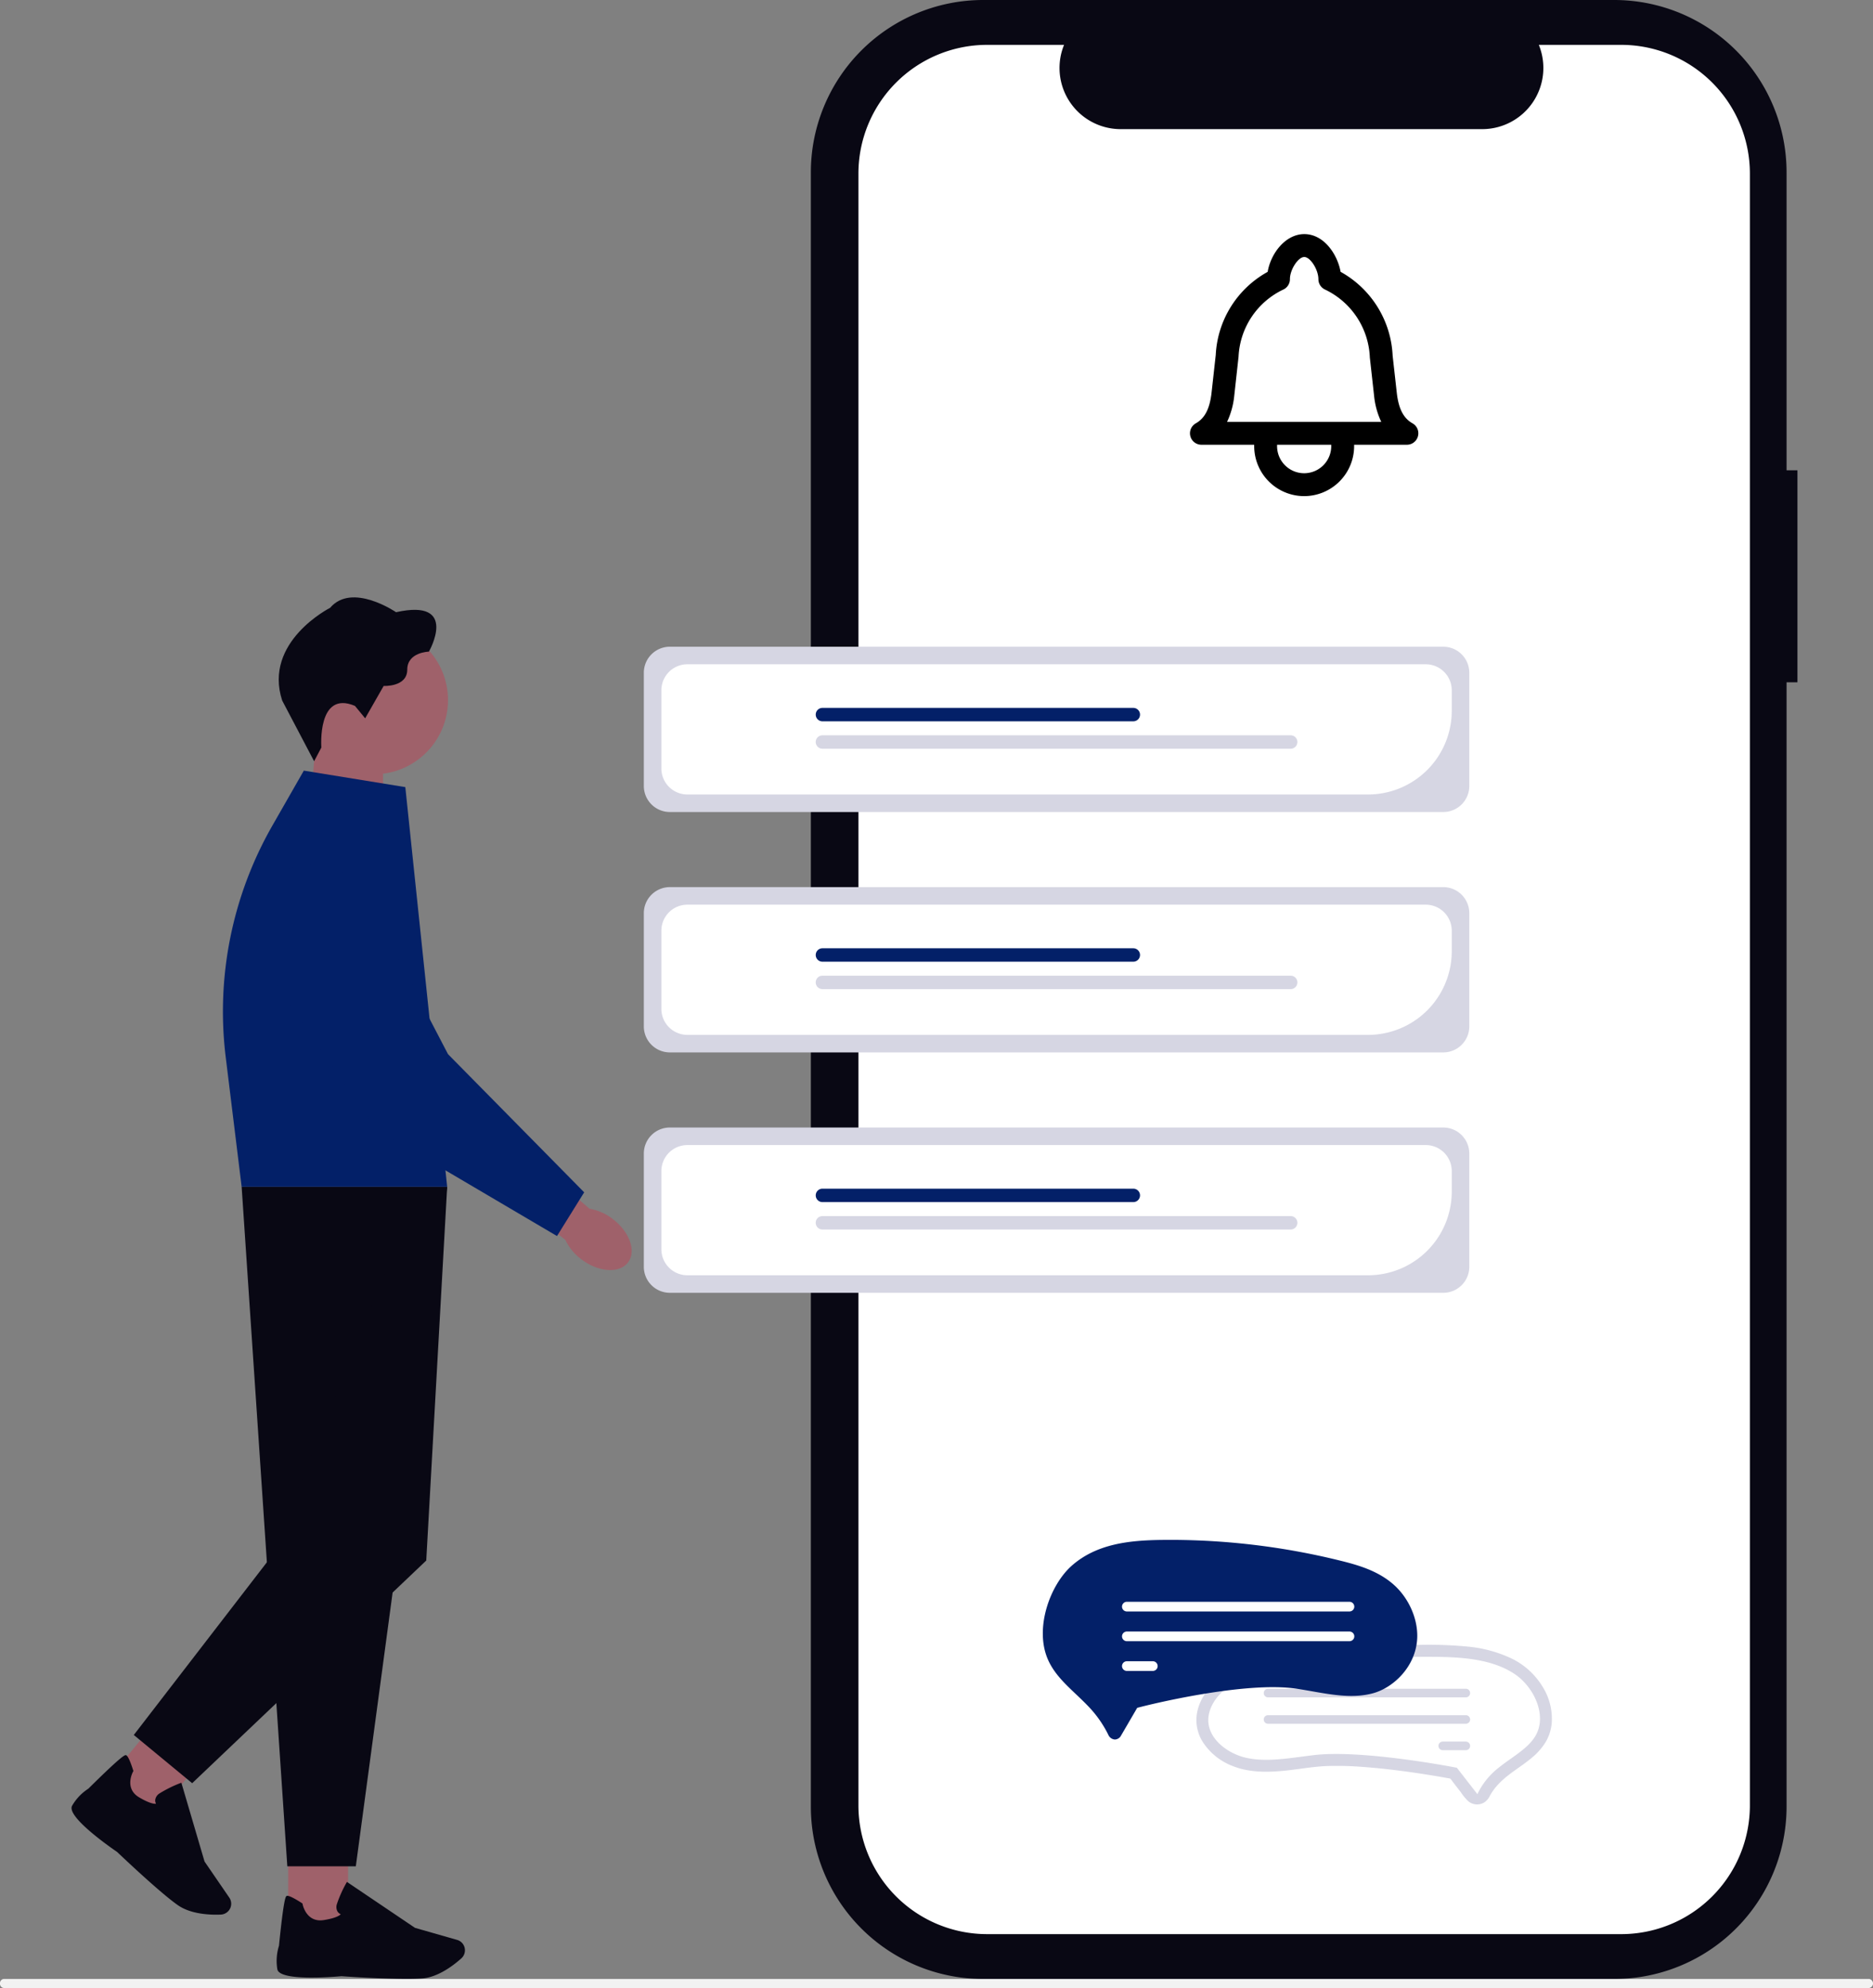 <svg xmlns="http://www.w3.org/2000/svg" width="753.989" height="800.132" viewBox="0 0 753.989 800.132" xmlns:xlink="http://www.w3.org/1999/xlink" role="img" artist="Katerina Limpitsouni" source="https://undraw.co/"><rect x="0" y="0" width="753.989" height="800.132" fill="#808080" stroke="none"/><g transform="translate(-633 -135.401)"><g transform="translate(661.796 375.837)"><path d="M339.12,110.866l29.971,9.848V77.59H341.907Z" transform="translate(-243.686 -18.331)" fill="#9f616a"/><ellipse cx="29.855" cy="29.855" rx="29.855" ry="29.855" transform="translate(91.84 11.481)" fill="#9f616a"/><path d="M351.187,69.817l4.112,5,7.441-13.027s9.5.5,9.5-6.565,8.719-7.245,8.719-7.245,12.348-21.551-13.223-15.872c0,0-17.727-12.152-26.55-1.762,0,0-27.033,13.615-19.293,37.319l12.854,24.43,2.914-5.529S335.9,63.344,351.187,69.817Z" transform="translate(-237.094 -26.143)" fill="#090814"/><rect width="24.119" height="34.221" transform="translate(87.21 501.136)" fill="#9f616a"/><path d="M362.8,514.06c2.534,0,4.792-.058,6.5-.219,6.4-.587,12.52-5.321,15.6-8.086a4.367,4.367,0,0,0,1.106-4.93h0a4.332,4.332,0,0,0-2.822-2.5l-16.932-4.838-27.414-18.5-.311.553a48.854,48.854,0,0,0-3.709,8.328,3.706,3.706,0,0,0,.265,3.087,2.948,2.948,0,0,0,1.267,1.06c-.5.518-2.05,1.578-6.842,2.338-6.992,1.106-8.466-6.139-8.524-6.439l-.046-.242-.207-.138c-3.329-2.142-5.379-3.121-6.082-2.914-.438.127-1.175.357-3.168,20.088a20.285,20.285,0,0,0-.645,9.5c1.025,4.723,21.666,3.1,25.8,2.73.115.012,15.573,1.117,26.158,1.117h0Z" transform="translate(-227.976 42.007)" fill="#090814"/><rect width="24.119" height="34.221" transform="matrix(-0.771, -0.637, 0.637, -0.771, 32.903, 491.586)" fill="#9f616a"/><path d="M429.983,487.187c1.958,1.613,3.732,3.006,5.137,3.974,5.31,3.628,13.039,3.882,17.162,3.709a4.38,4.38,0,0,0,4-3.1h0a4.37,4.37,0,0,0-.576-3.732l-9.963-14.525-9.33-31.721-.587.23a49.012,49.012,0,0,0-8.167,4.054,3.714,3.714,0,0,0-1.762,2.546,2.939,2.939,0,0,0,.3,1.636c-.714.081-2.58-.092-6.761-2.557-6.093-3.594-2.615-10.125-2.453-10.4l.115-.219-.069-.23c-1.2-3.778-2.154-5.828-2.833-6.116-.426-.184-1.129-.484-15.239,13.465a20.1,20.1,0,0,0-6.554,6.911c-2.223,4.3,14.72,16.206,18.141,18.544.081.081,11.288,10.781,19.443,17.531h0Z" transform="translate(-392.198 35.281)" fill="#090814"/><path d="M399.446,232.11H316.71l18.383,273.479h27.575l36.766-273.48h0Z" transform="translate(-248.229 5.13)" fill="#090814"/><path d="M426.007,247.176l16.851-15.066-8.42,150.406L340.207,472.14l-23.5-19.408,54.908-71.241Z" transform="translate(-291.642 5.13)" fill="#090814"/><path d="M390.129,93.315,349.273,86.68,336.58,108.864a150.668,150.668,0,0,0-18.752,93.114l6.416,52.213H406.98L390.129,93.315h0Z" transform="translate(-255.763 -16.951)" fill="#032068"/><path d="M300.064,246.982c6.865,5.195,9.618,13.039,6.151,17.531s-11.852,3.928-18.717-1.267a20.682,20.682,0,0,1-6.473-7.844l-28.8-22.369L263.54,219.35l27.195,23.509a21.182,21.182,0,0,1,9.353,4.124h-.023Z" transform="translate(-82.226 3.192)" fill="#9f616a"/><path d="M403.463,251.421,348.635,195.8,315.889,132.99a24.943,24.943,0,1,0-42.606,25.755l47.1,67.728.069.1,72.059,42.434,10.942-17.6h.012Z" transform="translate(-197.085 -11.958)" fill="#032068"/></g><g transform="translate(959.417 135.401)"><path d="M663.52,268.471h-4.38V148.58a69.39,69.39,0,0,0-69.39-69.39h-254a69.39,69.39,0,0,0-69.39,69.39V806.3a69.39,69.39,0,0,0,69.39,69.39h254a69.39,69.39,0,0,0,69.39-69.39v-452.5h4.38Z" transform="translate(-266.362 -79.19)" fill="#090814"/><path d="M590.9,95.686H557.751a24.619,24.619,0,0,1-22.8,33.918H389.428a24.619,24.619,0,0,1-22.8-33.918H335.669a51.82,51.82,0,0,0-51.82,51.82V804.264a51.819,51.819,0,0,0,51.818,51.819H590.893a51.82,51.82,0,0,0,51.82-51.82V147.506A51.819,51.819,0,0,0,590.9,95.686Z" transform="translate(-264.702 -77.63)" fill="#fff"/></g><path d="M996.259,449.177H684.893a10.476,10.476,0,0,1-10.464-10.464v-45.6a10.476,10.476,0,0,1,10.464-10.464H996.259a10.476,10.476,0,0,1,10.464,10.464v45.6a10.476,10.476,0,0,1-10.464,10.465Z" transform="translate(217.75 13.047)" fill="#d6d6e3"/><path d="M965.076,441.187H691.023a10.476,10.476,0,0,1-10.464-10.464v-31.48a10.476,10.476,0,0,1,10.464-10.464H988.27a10.477,10.477,0,0,1,10.464,10.464v8.285a33.7,33.7,0,0,1-33.659,33.659Z" transform="translate(218.68 13.979)" fill="#fff"/><path d="M862.352,409.422H737.207a2.7,2.7,0,0,1,0-5.4H862.352a2.7,2.7,0,1,1,0,5.4Z" transform="translate(226.872 16.293)" fill="#032068"/><path d="M925.7,419h-188.5a2.7,2.7,0,1,1,0-5.4H925.7a2.7,2.7,0,1,1,0,5.4Z" transform="translate(226.872 17.748)" fill="#d6d6e3"/><path d="M996.259,533.177H684.893a10.476,10.476,0,0,1-10.464-10.464v-45.6a10.477,10.477,0,0,1,10.464-10.464H996.259a10.476,10.476,0,0,1,10.464,10.464v45.6a10.476,10.476,0,0,1-10.464,10.464Z" transform="translate(217.75 25.801)" fill="#d6d6e3"/><path d="M965.076,525.187H691.023a10.476,10.476,0,0,1-10.464-10.464v-31.48a10.476,10.476,0,0,1,10.464-10.464H988.27a10.477,10.477,0,0,1,10.464,10.464v8.285a33.7,33.7,0,0,1-33.659,33.659Z" transform="translate(218.68 26.733)" fill="#fff"/><path d="M862.352,493.422H737.207a2.7,2.7,0,0,1,0-5.4H862.352a2.7,2.7,0,1,1,0,5.4Z" transform="translate(226.872 29.047)" fill="#032068"/><path d="M925.7,503h-188.5a2.7,2.7,0,1,1,0-5.4H925.7a2.7,2.7,0,1,1,0,5.4Z" transform="translate(226.872 30.502)" fill="#d6d6e3"/><path d="M996.259,617.177H684.893a10.476,10.476,0,0,1-10.464-10.464v-45.6a10.476,10.476,0,0,1,10.464-10.464H996.259a10.477,10.477,0,0,1,10.464,10.464v45.6a10.476,10.476,0,0,1-10.464,10.464Z" transform="translate(217.75 38.555)" fill="#d6d6e3"/><path d="M965.076,609.187H691.023a10.476,10.476,0,0,1-10.464-10.464v-31.48a10.477,10.477,0,0,1,10.464-10.464H988.27a10.477,10.477,0,0,1,10.464,10.464v8.285A33.7,33.7,0,0,1,965.076,609.187Z" transform="translate(218.68 39.486)" fill="#fff"/><path d="M862.352,577.422H737.207a2.7,2.7,0,1,1,0-5.4H862.352a2.7,2.7,0,1,1,0,5.4Z" transform="translate(226.872 41.801)" fill="#032068"/><path d="M925.7,587h-188.5a2.7,2.7,0,1,1,0-5.4H925.7a2.7,2.7,0,1,1,0,5.4Z" transform="translate(226.872 43.256)" fill="#d6d6e3"/><g transform="translate(1112.037 229.628)"><path d="M87.317,81.006H4.607a4.607,4.607,0,0,1-2.27-8.616c3.607-2.042,5.555-5.76,6.317-12.053l1.713-15.462a40.528,40.528,0,0,1,20.9-33.451c1.282-7.567,7.268-15.2,14.736-15.2,7.94,0,13.372,8.184,14.625,15.183A40.7,40.7,0,0,1,81.58,45.167l1.7,15.215c.757,6.25,2.7,9.967,6.307,12.008a4.607,4.607,0,0,1-2.27,8.616ZM14.934,71.791H76.99a31.973,31.973,0,0,1-2.863-10.347L72.4,45.891a31.658,31.658,0,0,0-18.068-27.36,4.607,4.607,0,0,1-2.638-4.165c0-3.836-3.242-8.923-5.686-8.923-2.466,0-5.731,5.017-5.776,8.844a4.615,4.615,0,0,1-2.725,4.285A31.516,31.516,0,0,0,19.548,45.6L17.807,61.4A32.117,32.117,0,0,1,14.934,71.791Z" transform="translate(0 3.771)"/><path d="M25.115,42.892A20.138,20.138,0,0,1,5,22.777V17.607a4.607,4.607,0,1,1,9.215,0v5.169a10.9,10.9,0,1,0,21.8,0V17.607a4.607,4.607,0,0,1,9.215,0v5.169A20.138,20.138,0,0,1,25.115,42.892Z" transform="translate(20.847 62.562)"/></g><path d="M650,259.482a17.1,17.1,0,0,0,2.211,7.289,24.671,24.671,0,0,0,12.262,10.17c6.2,2.538,13.117,2.616,19.7,2.05,6.114-.526,12.165-1.744,18.3-2a127.518,127.518,0,0,1,14.229.339c9.182.652,18.326,1.861,27.412,3.327q3.691.588,7.366,1.264a3.646,3.646,0,0,1,.684.127c.044.018.116,0,.157.03.074.047-.3-.118-.073.069a6.788,6.788,0,0,1,.839,1.08l3.355,4.318a20.406,20.406,0,0,0,3.1,3.719,5.611,5.611,0,0,0,6.211.433,6.207,6.207,0,0,0,2.31-2.624,22.64,22.64,0,0,1,2.747-3.965c3.992-4.657,9.54-7.521,14.18-11.44a25.258,25.258,0,0,0,5.671-6.483,18.332,18.332,0,0,0,2.343-7.28,24.35,24.35,0,0,0-3.73-14.949,29.862,29.862,0,0,0-12.122-11.1,52.331,52.331,0,0,0-18.06-4.949,163.637,163.637,0,0,0-19.95-.661q-11.188.125-22.335.984-11.163.864-22.237,2.456a194.042,194.042,0,0,0-21.19,3.882c-6.126,1.592-12.235,4.081-16.81,8.59C652.5,248.178,649.67,253.664,650,259.482Z" transform="translate(464.641 569.208)" fill="#d6d6e3"/><path d="M688.491,244.693c-6.613,1.22-13.535,2.714-19.084,6.332-5.488,3.579-8.825,9.205-8.5,14.334.474,7.491,8.439,13.094,15.693,14.561,6.948,1.405,14.186.454,21.848-.555,1.7-.223,3.449-.454,5.184-.654,18.862-2.18,54.278,4.535,55.777,4.822l1.557.3,8.244,10.609a29.9,29.9,0,0,1,8.6-10.663c1.586-1.267,3.241-2.444,4.841-3.583,4.083-2.9,7.939-5.646,10.068-9.414,4.635-8.205-.842-19.647-8.657-24.783-8.8-5.787-20.407-6.694-31.634-6.814q-1.754-.019-3.51-.019a333.633,333.633,0,0,0-60.383,5.517Z" transform="translate(458.516 563.065)" fill="#fff"/><path d="M711.786,270.216a1.732,1.732,0,0,1,1.73-1.734H793.13a1.732,1.732,0,1,1,0,3.464H713.516A1.732,1.732,0,0,1,711.786,270.216Z" transform="translate(429.944 546.61)" fill="#d6d6e3"/><path d="M711.786,294.453a1.732,1.732,0,0,1,1.73-1.734h79.617a1.732,1.732,0,0,1,0,3.464H713.516A1.732,1.732,0,0,1,711.786,294.453Z" transform="translate(429.944 533.006)" fill="#d6d6e3"/><path d="M872.12,318.69a1.732,1.732,0,0,1,1.73-1.734h9.278a1.732,1.732,0,0,1,0,3.464h-9.278A1.732,1.732,0,0,1,872.12,318.69Z" transform="translate(339.945 519.401)" fill="#d6d6e3"/><path d="M538.081,258.042c-.043,0-.087,0-.131,0a3.131,3.131,0,0,1-2.558-1.94,45.565,45.565,0,0,0-7.566-10.93c-1.776-1.893-3.631-3.652-5.426-5.355-4.629-4.389-8.989-8.523-11.409-14.236-5.276-12.456.937-29.8,9.814-37.585,9.957-8.726,23.053-10.095,35.722-10.274q1.975-.028,3.952-.028h0a285.784,285.784,0,0,1,68.057,8.3c7.465,1.837,15.279,4.087,21.559,9.547,6.242,5.428,10.036,13.976,9.666,21.777-.541,11.389-9.594,19.9-17.838,22.123-7.858,2.119-16.021.687-24.662-.83-1.908-.334-3.88-.681-5.831-.981-21.2-3.268-61.026,6.8-62.711,7.235l-1.672.427-6.486,11.13a2.925,2.925,0,0,1-2.481,1.625Z" transform="translate(543.744 577.478)" fill="#032068"/><path d="M673.283,215.085H583.677a1.95,1.95,0,0,1,0-3.9h89.606a1.95,1.95,0,0,1,0,3.9Z" transform="translate(502.948 568.904)" fill="#fff"/><path d="M673.281,242.364H583.675a1.95,1.95,0,0,1,0-3.9h89.61a1.95,1.95,0,1,1,0,3.9Z" transform="translate(502.951 553.592)" fill="#fff"/><path d="M594.12,269.643H583.677a1.95,1.95,0,0,1,0-3.9H594.12a1.95,1.95,0,1,1,0,3.9Z" transform="translate(502.948 538.28)" fill="#fff"/><path d="M15.18,489a1.677,1.677,0,0,0,1.506,1.814H767.663a1.845,1.845,0,0,0,0-3.628H16.686A1.677,1.677,0,0,0,15.18,489Z" transform="translate(617.82 444.714)" fill="#f2f2f2"/></g></svg>